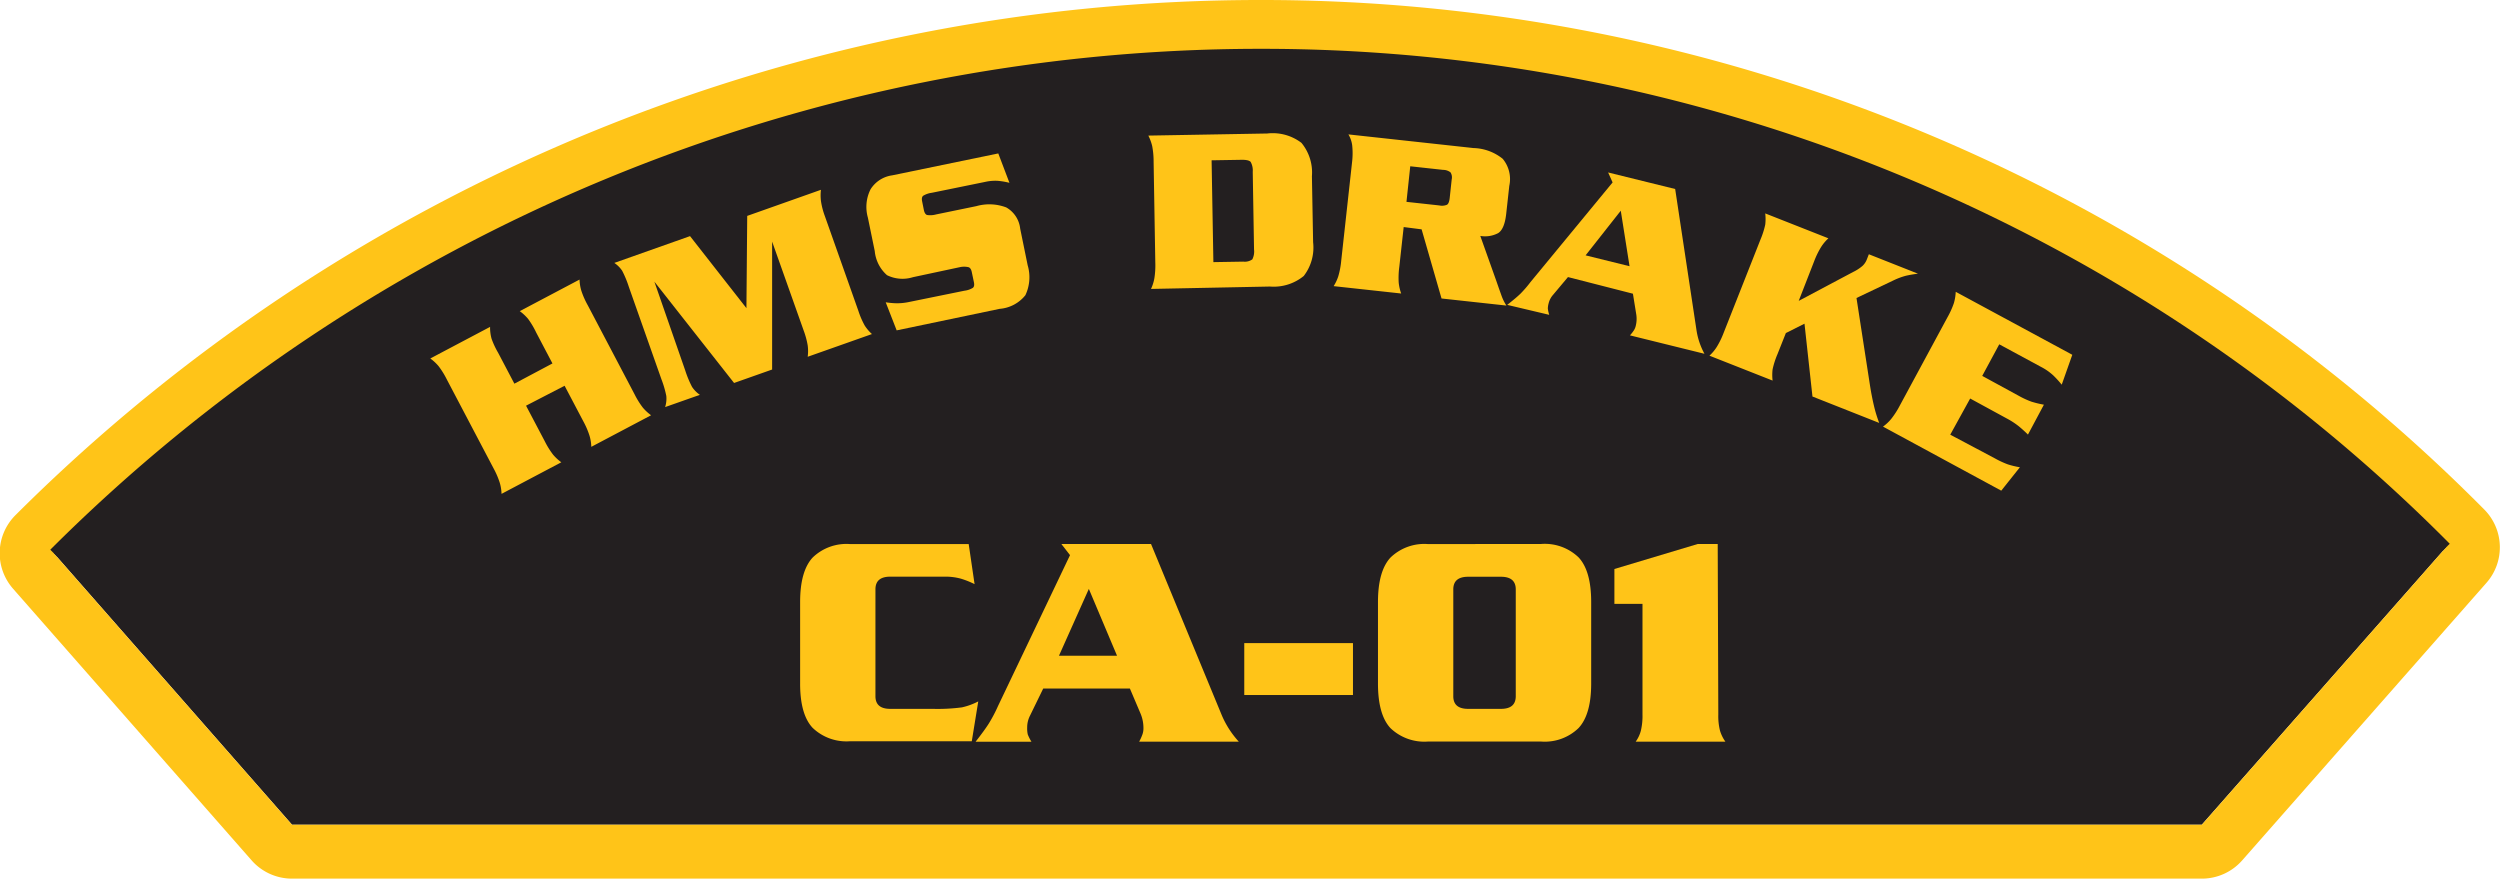 <svg id="Layer_1" data-name="Layer 1" xmlns="http://www.w3.org/2000/svg" viewBox="0 0 250.93 88.19"><defs><style>.cls-1{fill:#231f20;}.cls-2{fill:#ffc418;}.cls-3{fill:none;stroke:#231f20;}</style></defs><title>CA-01</title><path class="cls-1" d="M5.4,55.53a171.41,171.41,0,0,1,121-50.13A167.4,167.4,0,0,1,245.53,54.93L221,82.78H29.31Z"/><path class="cls-2" d="M5.4,55.53a171.41,171.41,0,0,1,121-50.13A167.4,167.4,0,0,1,245.53,54.92L221,82.78H29.31ZM92.56,3.29a177,177,0,0,0-91,48.41,5.4,5.4,0,0,0-.25,7.39L25.25,86.35a5.4,5.4,0,0,0,4.06,1.84H221a5.39,5.39,0,0,0,4.05-1.83l24.52-27.86a5.39,5.39,0,0,0-.24-7.38A172.77,172.77,0,0,0,126.45,0,176.66,176.66,0,0,0,92.56,3.29"/><path class="cls-3" d="M5.4,55.53a171.42,171.42,0,0,1,121-50.13A167.4,167.4,0,0,1,245.53,54.93"/><path class="cls-2" d="M55.45,36.48l-1.63-3.1A8.35,8.35,0,0,0,53,32a4.75,4.75,0,0,0-.83-.77l6-3.17a4.29,4.29,0,0,0,.18,1.12A8.24,8.24,0,0,0,59,30.65l4.69,8.92a8.31,8.31,0,0,0,.83,1.34,4.71,4.71,0,0,0,.83.77l-6,3.17a4.3,4.3,0,0,0-.18-1.12,8.28,8.28,0,0,0-.62-1.44l-1.88-3.57-3.87,2,1.88,3.57a8.38,8.38,0,0,0,.83,1.34,4.7,4.7,0,0,0,.83.77l-6,3.17a4.29,4.29,0,0,0-.18-1.12,8.2,8.2,0,0,0-.62-1.44l-4.69-8.92a8.37,8.37,0,0,0-.83-1.34,4.71,4.71,0,0,0-.83-.77l6-3.17A4.29,4.29,0,0,0,49.34,34,8.2,8.2,0,0,0,50,35.41l1.63,3.1Z"/><path class="cls-2" d="M75,21.67l7.4-2.62a4.72,4.72,0,0,0,0,1.12,7.46,7.46,0,0,0,.4,1.54l3.36,9.5a8.26,8.26,0,0,0,.63,1.46,4.2,4.2,0,0,0,.73.86l-6.45,2.28a4.31,4.31,0,0,0,0-1.14,8.24,8.24,0,0,0-.41-1.51L77.5,24.25l0,12.84-3.82,1.35-8-10.17,3.1,8.92a10.57,10.57,0,0,0,.68,1.64,2.91,2.91,0,0,0,.79.8l-3.49,1.23a2.84,2.84,0,0,0,.12-1.11,10.25,10.25,0,0,0-.49-1.68L63.12,28.8a10.28,10.28,0,0,0-.67-1.62,2.85,2.85,0,0,0-.79-.79l7.6-2.69,5.66,7.23Z"/><path class="cls-2" d="M101.32,18.35a7.26,7.26,0,0,0-1.17-.2,4.65,4.65,0,0,0-1.28.11l-5.34,1.09a2.23,2.23,0,0,0-.87.3q-.19.16-.1.58l.17.85q.09.42.32.5a2.21,2.21,0,0,0,.92-.06L98,20.69a4.77,4.77,0,0,1,3,.13,2.79,2.79,0,0,1,1.4,2.14l.75,3.67a4.21,4.21,0,0,1-.23,3A3.67,3.67,0,0,1,100.33,31L90,33.16,88.9,30.34a7.7,7.7,0,0,0,1.1.1,5.86,5.86,0,0,0,1.25-.13l5.55-1.13a2.11,2.11,0,0,0,.85-.29c.13-.11.16-.3.1-.58l-.21-1q-.08-.4-.32-.49a2,2,0,0,0-.9,0l-4.68,1a3.51,3.51,0,0,1-2.61-.2,3.68,3.68,0,0,1-1.23-2.42l-.69-3.36A3.93,3.93,0,0,1,87.38,19a3.05,3.05,0,0,1,2.17-1.4L100.2,15.4Z"/><path class="cls-2" d="M115.79,16.24a8.37,8.37,0,0,0-.14-1.57,4.73,4.73,0,0,0-.39-1.06l11.93-.21a4.75,4.75,0,0,1,3.44.94,4.67,4.67,0,0,1,1.05,3.35l.12,6.62a4.67,4.67,0,0,1-.94,3.39,4.75,4.75,0,0,1-3.4,1.06L115.53,29a4.31,4.31,0,0,0,.34-1.09,8.24,8.24,0,0,0,.09-1.56Zm6,10.07,3-.05a1.29,1.29,0,0,0,.91-.23,1.76,1.76,0,0,0,.17-1l-.13-7.78a1.76,1.76,0,0,0-.21-1q-.2-.22-.92-.21l-3,.05Z"/><path class="cls-2" d="M140.89,22.79l-.44,4a8.38,8.38,0,0,0-.06,1.57,4.68,4.68,0,0,0,.25,1.1l-6.78-.74a4.31,4.31,0,0,0,.47-1,8.19,8.19,0,0,0,.29-1.54l1.1-10a7.37,7.37,0,0,0,0-1.61,2.78,2.78,0,0,0-.38-1.08l12.55,1.37a4.87,4.87,0,0,1,2.94,1.08,3.18,3.18,0,0,1,.66,2.72l-.31,2.81q-.17,1.53-.81,1.93a2.81,2.81,0,0,1-1.79.28l1.61,4.52q.24.7.49,1.39a4.8,4.8,0,0,0,.52,1.08l-6.51-.71-2-6.94Zm.28-2.53,3.29.36a1.3,1.3,0,0,0,.78-.07q.21-.13.27-.68l.2-1.86a.93.93,0,0,0-.12-.71,1.23,1.23,0,0,0-.75-.25l-3.29-.36Z"/><path class="cls-2" d="M157.38,27.81l-1.51,1.8a2,2,0,0,0-.43.83,2.09,2.09,0,0,0-.08.54,3.34,3.34,0,0,0,.14.62l-4.22-1q.89-.69,1.34-1.13a11.44,11.44,0,0,0,1-1.16l8.24-10-.45-1,6.73,1.66,2.14,14.17a7.2,7.2,0,0,0,.8,2.37l-7.48-1.85a3.66,3.66,0,0,0,.4-.51,1.38,1.38,0,0,0,.17-.39,2.91,2.91,0,0,0,.07-1.17l-.34-2.11Zm6.18-1.09-.88-5.57-3.53,4.48Z"/><path class="cls-2" d="M187.7,38.72q.17,1.07.39,2a13.15,13.15,0,0,0,.53,1.73l-6.7-2.65-.8-7.31-1.87.94-.85,2.14a8.34,8.34,0,0,0-.48,1.5,4.73,4.73,0,0,0,0,1.13l-6.34-2.5a4.27,4.27,0,0,0,.73-.87,8.21,8.21,0,0,0,.69-1.41l3.7-9.37a8.37,8.37,0,0,0,.48-1.5,4.78,4.78,0,0,0,0-1.13l6.34,2.5a4.29,4.29,0,0,0-.73.87,8.25,8.25,0,0,0-.69,1.41l-1.56,4L186,27.3a4.31,4.31,0,0,0,.94-.61,1.74,1.74,0,0,0,.43-.63l.21-.54,4.93,1.95a12.07,12.07,0,0,0-1.22.21,7.06,7.06,0,0,0-1.21.45l-3.74,1.78Z"/><path class="cls-2" d="M200.22,46a9.05,9.05,0,0,0,1.31.61,8.48,8.48,0,0,0,1.21.29l-1.87,2.35L189,42.82a4.32,4.32,0,0,0,.83-.78,8.34,8.34,0,0,0,.85-1.32l4.79-8.87a8.41,8.41,0,0,0,.65-1.44,4.77,4.77,0,0,0,.18-1.12L208,35.61l-1.06,3a10.83,10.83,0,0,0-.84-.92,5.56,5.56,0,0,0-1.23-.86l-4.2-2.27-1.71,3.17,3.67,2a8.64,8.64,0,0,0,1.28.59,10.84,10.84,0,0,0,1.24.3l-1.6,3q-.41-.41-.89-.81a7.91,7.91,0,0,0-1.24-.81l-3.67-2-2,3.63Z"/><path class="cls-2" d="M97.82,58.63a8.67,8.67,0,0,0-1.38-.55,5.92,5.92,0,0,0-1.66-.2H89.36q-1.49,0-1.49,1.27V69.88q0,1.27,1.49,1.27h4.28A18.85,18.85,0,0,0,96.55,71a6.6,6.6,0,0,0,1.64-.6l-.65,4H85.33a4.9,4.9,0,0,1-3.77-1.35q-1.26-1.35-1.25-4.48V60.43q0-3.1,1.25-4.46a4.87,4.87,0,0,1,3.77-1.36h11.9Z"/><path class="cls-2" d="M104.71,69.11l-1.33,2.73a2.59,2.59,0,0,0-.28,1.18,2.7,2.7,0,0,0,.06.7,4.34,4.34,0,0,0,.37.73H97.92q.9-1.15,1.33-1.83a14.77,14.77,0,0,0,.93-1.77l7.22-15.13-.87-1.12h9l7.07,17.11a9.31,9.31,0,0,0,1.74,2.73h-10a4.7,4.7,0,0,0,.34-.76,1.79,1.79,0,0,0,.09-.54,3.75,3.75,0,0,0-.28-1.49l-1.08-2.54Zm7.41-3.29-2.83-6.71-3,6.71Z"/><path class="cls-2" d="M124.89,64.55H135.8v5.21H124.89Z"/><path class="cls-2" d="M154.68,54.6a4.9,4.9,0,0,1,3.77,1.35q1.26,1.35,1.26,4.48v8.18q0,3.1-1.26,4.46a4.87,4.87,0,0,1-3.77,1.36H143.33a4.91,4.91,0,0,1-3.77-1.35q-1.25-1.35-1.25-4.48V60.43q0-3.1,1.25-4.46a4.88,4.88,0,0,1,3.77-1.36Zm-7.32,3.29q-1.49,0-1.49,1.27V69.88q0,1.27,1.49,1.27h3.29q1.49,0,1.49-1.27V59.16q0-1.27-1.49-1.27Z"/><path class="cls-2" d="M172.47,71.71a6,6,0,0,0,.17,1.63,3.75,3.75,0,0,0,.54,1.1h-9a3.37,3.37,0,0,0,.51-1.07,6.41,6.41,0,0,0,.17-1.66V60.61h-2.82v-3.5l8.37-2.51h2Z"/></svg>